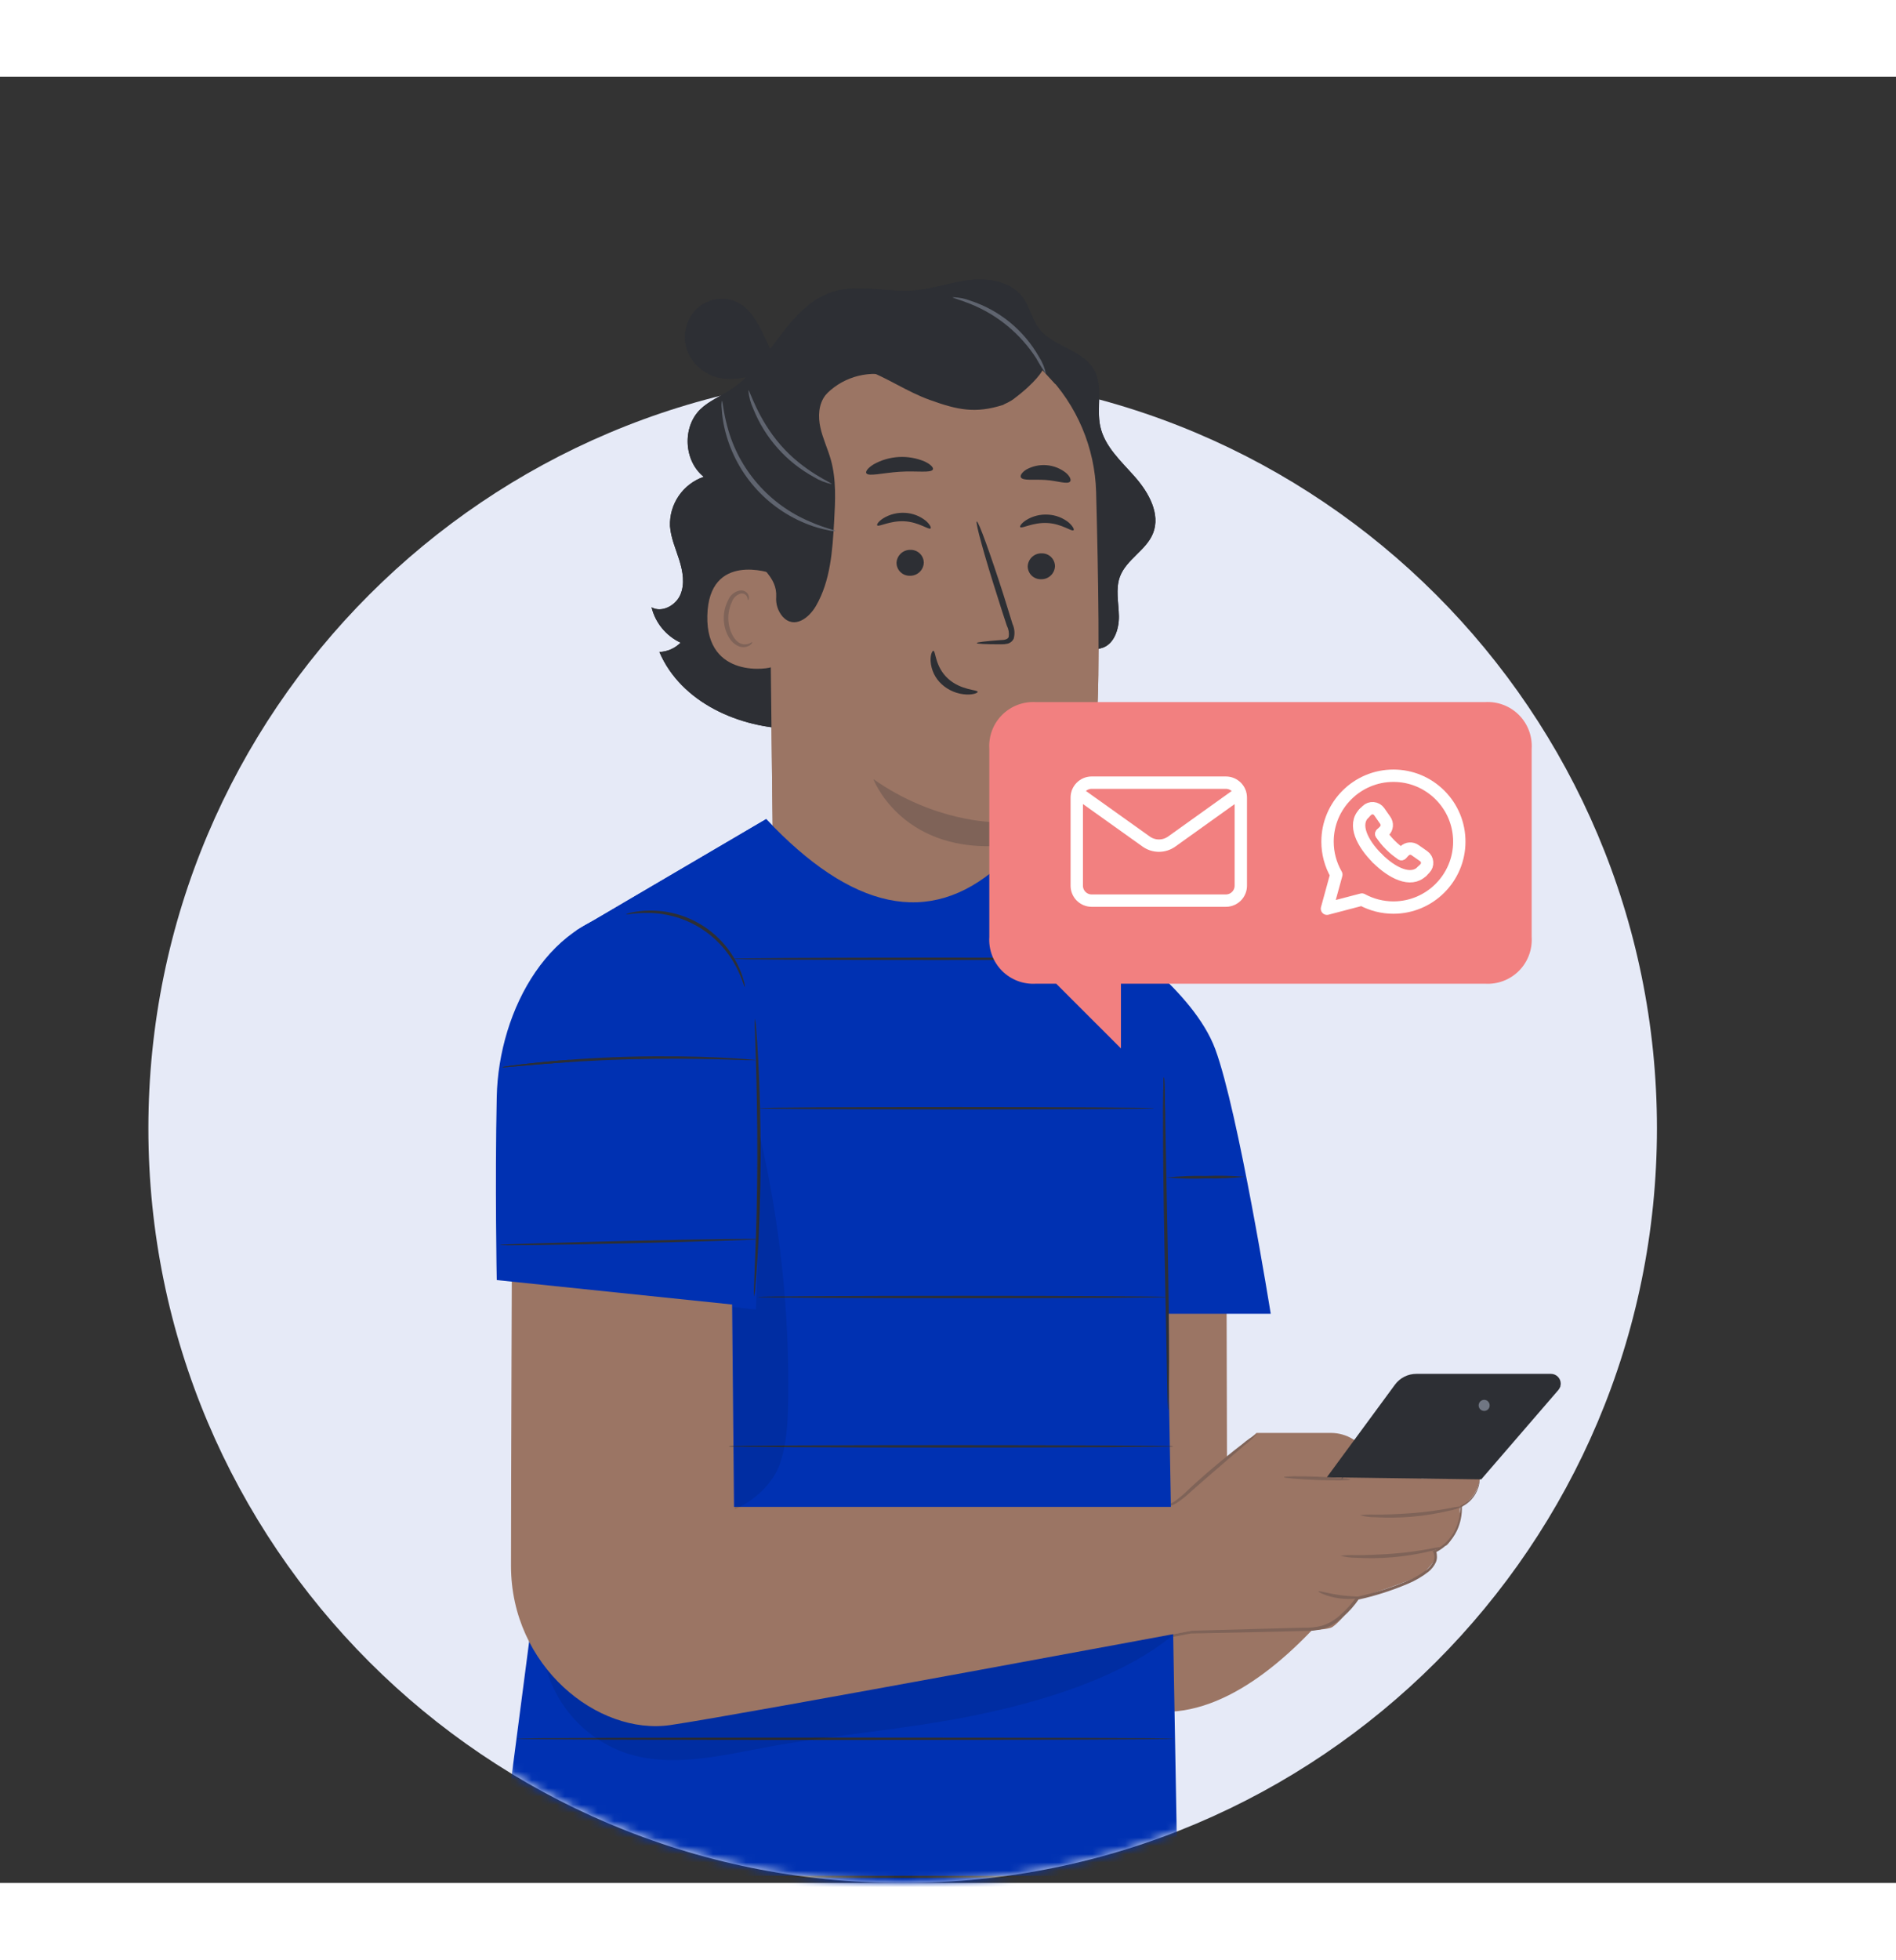 <svg width="212" height="219" viewBox="0 0 230 219" fill="none" xmlns="http://www.w3.org/2000/svg">
<rect x="0" y="0" width="230" height="219" fill="#333333" stroke="none"/>
<path d="M109.5 219C160.034 219 201 178.034 201 127.5C201 76.966 160.034 36 109.5 36C58.966 36 18 76.966 18 127.5C18 178.034 58.966 219 109.5 219Z" fill="#E6EAF7"/>
<mask id="mask0" style="mask-type:alpha" maskUnits="userSpaceOnUse" x="18" y="11" width="183" height="208">
<path fill-rule="evenodd" clip-rule="evenodd" d="M163 11H65V47.531C36.963 63.166 18 93.119 18 127.5C18 178.034 58.966 219 109.5 219C160.034 219 201 178.034 201 127.5C201 96.941 186.019 69.88 163 53.262V11Z" fill="white"/>
</mask>
<g mask="url(#mask0)">
<path d="M148.78 142.567L148.859 172.895L162.285 170.141L173.591 167.782C173.591 167.782 158.113 198.256 141.279 198.256C124.444 198.256 122.267 172.9 122.267 172.9L121.267 142.567H148.78Z" fill="#9B7564"/>
<path d="M79.039 64.334C80.271 65.034 81.967 64.125 82.532 62.816C83.098 61.507 82.838 59.994 82.408 58.617C81.978 57.24 81.379 55.92 81.277 54.492C81.227 53.188 81.598 51.904 82.335 50.826C83.072 49.749 84.136 48.937 85.37 48.51C82.939 46.586 82.742 42.46 84.975 40.31C86.02 39.306 87.411 38.758 88.626 37.968C89.318 37.512 89.962 36.989 90.548 36.405C89.464 36.672 88.335 36.706 87.236 36.507C86.355 36.314 85.537 35.902 84.857 35.31C84.177 34.719 83.658 33.965 83.346 33.12C83.059 32.265 83.017 31.346 83.225 30.468C83.433 29.589 83.882 28.786 84.522 28.149C85.183 27.532 86.016 27.13 86.91 26.997C87.805 26.864 88.719 27.006 89.531 27.404C91.102 28.233 91.962 29.938 92.725 31.54L93.437 33.025C95.647 30.101 97.728 27.082 101.137 26.055C104.229 25.124 107.553 26.162 110.775 25.931C113.121 25.756 115.371 24.915 117.711 24.655C120.052 24.396 122.714 24.898 124.093 26.8C124.908 27.929 125.162 29.362 125.982 30.474C127.678 32.765 131.329 33.075 132.72 35.553C133.851 37.573 132.98 40.124 133.466 42.387C133.992 44.847 136.027 46.648 137.689 48.538C139.351 50.429 140.804 53.025 139.871 55.361C139.046 57.421 136.643 58.527 135.863 60.598C135.298 62.11 135.705 63.786 135.733 65.4C135.761 67.014 135.117 68.933 133.54 69.3L115.603 74.029C109.424 76.535 103.053 79.108 96.382 79.074C89.712 79.04 82.595 75.869 79.989 69.751C80.958 69.715 81.878 69.311 82.561 68.623C81.69 68.216 80.921 67.62 80.312 66.878C79.702 66.135 79.267 65.266 79.039 64.334Z" fill="#2D2F34"/>
<path d="M93.742 69.949C92.261 65.434 90.803 60.835 90.13 56.106C89.457 51.377 89.599 46.444 91.261 41.998C91.509 41.32 93.663 36.766 94.387 36.84C94.901 36.89 93.578 41.134 93.821 41.586C96.309 45.852 96.987 50.982 96.586 55.908C96.157 60.69 95.196 65.409 93.72 69.977" fill="#2D2F34"/>
<path d="M109.582 109.644C102.165 109.486 93.753 93.279 93.753 93.279L93.273 51.71C92.888 39.74 99.542 29.537 111.538 29.481L112.668 29.537C118.049 29.831 123.122 32.132 126.882 35.985C130.643 39.838 132.815 44.962 132.968 50.339C133.245 60.717 133.426 72.189 133.059 77.731C132.301 89.198 120.707 90.367 120.707 90.367C120.707 90.367 120.639 93.03 120.605 96.405C120.526 103.978 112.584 109.881 109.61 109.627L109.582 109.644Z" fill="#9B7564"/>
<path d="M120.679 90.383C120.679 90.383 113.409 90.423 105.947 85.163C105.947 85.163 109.147 93.707 120.673 93.29L120.679 90.383Z" fill="#7F6358"/>
<path d="M127.977 59.362C127.957 59.794 127.769 60.2 127.451 60.494C127.134 60.788 126.713 60.944 126.281 60.931C126.071 60.936 125.863 60.9 125.668 60.823C125.474 60.747 125.296 60.633 125.146 60.487C124.996 60.342 124.876 60.168 124.794 59.975C124.713 59.783 124.67 59.577 124.67 59.368C124.687 58.935 124.875 58.527 125.193 58.232C125.511 57.937 125.932 57.779 126.365 57.793C126.575 57.788 126.784 57.825 126.979 57.901C127.174 57.977 127.352 58.092 127.502 58.238C127.653 58.385 127.772 58.559 127.853 58.752C127.935 58.945 127.977 59.153 127.977 59.362Z" fill="#2D2F34"/>
<path d="M130.227 54.989C130.012 55.192 128.819 54.204 127.05 54.114C125.28 54.023 123.94 54.842 123.759 54.61C123.675 54.514 123.901 54.136 124.489 53.758C125.28 53.269 126.205 53.038 127.134 53.098C128.054 53.144 128.934 53.48 129.65 54.057C130.17 54.531 130.334 54.898 130.227 54.989Z" fill="#2D2F34"/>
<path d="M112.063 58.939C112.044 59.371 111.856 59.777 111.538 60.071C111.221 60.365 110.8 60.522 110.368 60.508C110.158 60.513 109.949 60.476 109.754 60.4C109.559 60.323 109.381 60.209 109.231 60.062C109.08 59.916 108.961 59.742 108.88 59.549C108.798 59.356 108.756 59.148 108.756 58.939C108.776 58.512 108.96 58.11 109.272 57.817C109.583 57.524 109.996 57.364 110.424 57.37C110.636 57.362 110.847 57.396 111.045 57.471C111.244 57.546 111.425 57.66 111.578 57.807C111.731 57.953 111.853 58.129 111.936 58.324C112.02 58.518 112.063 58.727 112.063 58.939Z" fill="#2D2F34"/>
<path d="M112.883 54.774C112.668 54.977 111.47 53.995 109.706 53.905C107.942 53.815 106.597 54.627 106.416 54.401C106.325 54.3 106.552 53.928 107.145 53.544C107.938 53.057 108.862 52.827 109.791 52.883C110.71 52.93 111.59 53.266 112.306 53.843C112.821 54.289 112.985 54.684 112.883 54.774Z" fill="#2D2F34"/>
<path d="M118.491 68.668C118.491 68.566 119.622 68.436 121.391 68.307C121.843 68.307 122.273 68.216 122.369 67.912C122.433 67.449 122.352 66.978 122.137 66.563C121.76 65.434 121.383 64.266 121.007 63.058C119.412 58.081 118.287 53.989 118.491 53.928C118.694 53.865 120.147 57.878 121.736 62.838C122.115 64.063 122.482 65.237 122.827 66.354C123.084 66.913 123.134 67.545 122.968 68.137C122.894 68.293 122.785 68.428 122.649 68.535C122.514 68.642 122.356 68.716 122.188 68.752C121.936 68.808 121.677 68.831 121.419 68.82C119.605 68.82 118.497 68.769 118.491 68.668Z" fill="#2D2F34"/>
<path d="M113.228 69.61C113.516 69.61 113.415 71.523 114.986 72.968C116.558 74.413 118.604 74.317 118.604 74.582C118.604 74.706 118.129 74.932 117.27 74.909C116.145 74.864 115.072 74.424 114.24 73.668C113.439 72.939 112.954 71.926 112.889 70.846C112.855 70.056 113.098 69.593 113.228 69.61Z" fill="#2D2F34"/>
<path d="M113.171 47.613C112.968 48.087 111.216 47.765 109.13 47.901C107.044 48.036 105.336 48.516 105.088 48.07C104.975 47.856 105.291 47.421 105.992 46.992C106.925 46.472 107.964 46.172 109.03 46.112C110.097 46.052 111.163 46.236 112.148 46.648C112.894 46.992 113.256 47.393 113.171 47.613Z" fill="#2D2F34"/>
<path d="M129.814 49.086C129.48 49.469 128.282 48.99 126.823 48.894C125.365 48.798 124.104 49.018 123.844 48.583C123.726 48.374 123.946 47.98 124.506 47.63C125.258 47.215 126.117 47.032 126.973 47.105C127.829 47.177 128.645 47.501 129.316 48.036C129.814 48.476 129.961 48.888 129.814 49.086Z" fill="#2D2F34"/>
<path d="M93.754 60.276C93.561 60.18 85.981 57.522 85.805 65.355C85.63 73.188 93.578 71.76 93.595 71.563C93.612 71.365 93.754 60.276 93.754 60.276Z" fill="#9B7564"/>
<path d="M91.254 68.538C91.22 68.538 91.113 68.629 90.881 68.73C90.553 68.862 90.186 68.862 89.858 68.73C89.033 68.408 88.36 67.071 88.349 65.654C88.347 64.98 88.493 64.313 88.778 63.702C88.858 63.459 88.995 63.238 89.178 63.059C89.361 62.881 89.585 62.749 89.83 62.675C89.989 62.637 90.156 62.656 90.302 62.728C90.449 62.8 90.566 62.921 90.632 63.07C90.734 63.29 90.678 63.448 90.723 63.459C90.768 63.471 90.892 63.329 90.836 63.008C90.796 62.811 90.69 62.634 90.536 62.505C90.432 62.421 90.311 62.359 90.182 62.322C90.053 62.285 89.918 62.275 89.784 62.291C89.46 62.348 89.156 62.486 88.901 62.694C88.645 62.901 88.448 63.171 88.326 63.476C87.974 64.15 87.793 64.9 87.8 65.66C87.8 67.246 88.597 68.741 89.728 69.097C89.938 69.163 90.161 69.182 90.379 69.151C90.597 69.119 90.806 69.039 90.989 68.916C91.237 68.724 91.283 68.549 91.254 68.538Z" fill="#7F6358"/>
<path d="M128.011 37.269C129.294 36.586 125.523 32.415 122.408 30.954C117.705 28.753 110.492 27.342 106.116 28.521C100.842 29.938 96.444 32.472 93.742 37.235C91.04 41.998 89.977 47.522 90.062 52.974C90.09 54.639 90.237 56.36 91.113 57.793C92.187 59.543 94.284 60.666 94.16 63.064C94.125 63.498 94.176 63.934 94.311 64.348C94.446 64.761 94.662 65.144 94.946 65.474C96.371 67.02 98.151 65.604 98.977 64.176C100.752 61.117 100.989 57.443 101.187 53.922C101.328 51.416 101.464 48.843 100.786 46.439C100.418 45.124 99.813 43.877 99.519 42.545C99.225 41.213 99.282 39.723 100.13 38.623C100.324 38.391 100.54 38.177 100.774 37.985C101.886 37.044 103.228 36.414 104.663 36.16C106.098 35.907 107.575 36.038 108.943 36.541C113.358 38.166 120.899 40.604 122.895 39.125C125.766 36.998 126.467 35.598 126.467 35.598L128.011 37.269Z" fill="#2D2F34"/>
<path d="M106.54 27.443C110.882 26.055 115.811 26.196 119.831 28.346C121.967 29.475 123.889 31.292 124.511 33.623C125.133 35.953 124.104 38.815 121.854 39.695L121.696 39.791C118.304 40.874 116.145 40.4 112.809 39.198C109.983 38.188 107.518 36.422 104.709 35.423C101.697 34.365 98.437 34.23 95.347 35.034C98.4 31.659 102.193 28.849 106.54 27.443Z" fill="#2D2F34"/>
<path d="M90.779 38.013C90.845 38.795 91.048 39.559 91.379 40.271C92.794 43.794 95.392 46.717 98.728 48.538C99.391 48.95 100.122 49.24 100.887 49.396C100.983 49.244 97.58 47.957 94.725 44.695C91.871 41.433 90.944 37.94 90.779 38.013Z" fill="#5F646F"/>
<path d="M87.575 39.294C87.513 39.588 87.503 39.889 87.546 40.186C87.588 41 87.701 41.808 87.885 42.601C88.49 45.246 89.74 47.701 91.526 49.746C93.311 51.791 95.576 53.363 98.118 54.323C98.88 54.612 99.667 54.835 100.469 54.989C100.759 55.072 101.062 55.103 101.362 55.079C101.362 54.989 100.124 54.774 98.259 53.95C95.825 52.927 93.658 51.362 91.922 49.374C90.187 47.387 88.93 45.03 88.247 42.483C87.716 40.553 87.671 39.294 87.575 39.294Z" fill="#5F646F"/>
<path d="M115.557 26.738C115.557 26.828 116.377 27.02 117.643 27.523C120.966 28.84 123.791 31.166 125.721 34.17C126.078 34.82 126.469 35.451 126.892 36.061C126.741 35.32 126.454 34.614 126.044 33.978C125.14 32.386 123.952 30.973 122.539 29.808C121.125 28.644 119.507 27.752 117.768 27.178C117.063 26.901 116.315 26.752 115.557 26.738Z" fill="#5F646F"/>
<path d="M168.764 168.036L164.094 165.175C163.302 164.694 162.393 164.438 161.466 164.436H152.421L143.082 172.929L140.295 174.317L141.335 188.99L147.407 188.245C147.407 188.245 160.369 188.809 161.624 187.968C162.879 187.127 164.694 184.486 164.694 184.486C164.694 184.486 171.799 182.189 172.495 181.569C175.135 179.204 174.072 178.64 174.072 178.64L175.287 178.076C175.514 178.504 177.283 175.626 177.096 174.182C176.989 173.341 177.238 173.346 177.238 173.346C177.827 173.009 178.335 172.546 178.725 171.991C179.116 171.437 179.38 170.803 179.499 170.135C179.629 169.278 176.107 169.893 176.107 169.893L167.328 170.011L168.764 168.036Z" fill="#9B7564"/>
<path d="M160.957 169.814L169.216 158.589C169.514 158.181 169.906 157.849 170.358 157.62C170.81 157.392 171.309 157.273 171.816 157.274H188.142C188.457 157.274 188.759 157.399 188.981 157.621C189.204 157.844 189.329 158.145 189.329 158.459C189.326 158.743 189.224 159.016 189.041 159.232L179.685 170.068L160.957 169.814Z" fill="#2D2F34"/>
<path d="M164.959 174.413C165.56 174.574 166.179 174.656 166.802 174.655C169.793 174.829 172.794 174.571 175.711 173.888C176.324 173.777 176.921 173.587 177.486 173.323C176.869 173.365 176.256 173.458 175.654 173.6C174.524 173.798 172.98 174.04 171.251 174.164C169.521 174.289 167.949 174.345 166.813 174.339C166.194 174.309 165.573 174.334 164.959 174.413Z" fill="#7F6358"/>
<path d="M162.613 179.328C163.214 179.488 163.834 179.569 164.456 179.571C165.95 179.66 167.448 179.639 168.939 179.509C170.431 179.381 171.913 179.145 173.371 178.803C173.983 178.693 174.578 178.503 175.14 178.239C174.523 178.281 173.911 178.374 173.309 178.515C172.178 178.713 170.635 178.955 168.905 179.08C167.175 179.204 165.603 179.26 164.467 179.255C163.848 179.224 163.228 179.249 162.613 179.328Z" fill="#7F6358"/>
<path d="M179.476 170.135C179.408 170.483 179.317 170.826 179.205 171.162C178.834 172.091 178.116 172.839 177.203 173.25L177.141 173.279V173.346C177.161 174.339 176.942 175.322 176.502 176.213C175.959 177.308 175.061 178.188 173.953 178.707L173.8 178.775L173.874 178.916C173.959 179.092 174.003 179.285 174.003 179.481C174.003 179.676 173.959 179.869 173.874 180.045C173.681 180.425 173.407 180.759 173.071 181.021C172.324 181.595 171.502 182.066 170.629 182.421C168.694 183.223 166.69 183.85 164.642 184.294H164.563L164.524 184.362C164 185.121 163.382 185.811 162.686 186.416C162.017 187.079 161.194 187.566 160.29 187.833C159.593 188.004 158.875 188.076 158.158 188.047L156.01 188.104L151.867 188.216L144.405 188.425H144.376L135.484 190.237L133.014 190.767L132.369 190.92C132.292 190.929 132.218 190.952 132.149 190.987C132.224 190.996 132.3 190.996 132.375 190.987L133.031 190.886L135.524 190.446L144.444 188.753H144.416L151.878 188.595L156.016 188.499L158.17 188.448C158.919 188.471 159.669 188.391 160.397 188.211C161.36 187.929 162.238 187.413 162.952 186.71C163.673 186.081 164.309 185.362 164.846 184.571L164.727 184.656C166.797 184.201 168.82 183.557 170.77 182.731C171.672 182.358 172.518 181.865 173.286 181.264C173.663 180.959 173.967 180.573 174.173 180.135C174.271 179.918 174.319 179.681 174.313 179.443C174.308 179.205 174.248 178.971 174.14 178.758L174.06 178.967C175.227 178.407 176.168 177.468 176.729 176.303C177.17 175.37 177.378 174.344 177.333 173.312L177.271 173.408C177.744 173.188 178.167 172.874 178.515 172.487C178.862 172.099 179.128 171.644 179.295 171.151C179.417 170.826 179.479 170.482 179.476 170.135Z" fill="#7F6358"/>
<path d="M159.939 183.645C159.894 183.736 160.99 184.294 162.477 184.492C163.964 184.689 165.162 184.441 165.145 184.345C165.128 184.249 163.953 184.294 162.528 184.097C161.103 183.899 159.978 183.538 159.939 183.645Z" fill="#7F6358"/>
<path d="M155.745 169.797C155.745 169.904 157.537 170.057 159.764 170.142C161.991 170.226 163.794 170.198 163.794 170.085C163.794 169.972 162.002 169.825 159.775 169.74C157.548 169.655 155.745 169.684 155.745 169.797Z" fill="#7F6358"/>
<path d="M140.47 173.115C140.47 173.115 140.64 173.278 141.035 173.341C141.603 173.402 142.175 173.275 142.663 172.979C143.346 172.534 143.984 172.024 144.568 171.456L146.796 169.509L150.866 166.015C151.457 165.564 152.009 165.063 152.517 164.52C151.868 164.887 151.256 165.316 150.691 165.801C149.6 166.636 148.119 167.833 146.53 169.187C145.739 169.876 144.992 170.541 144.325 171.157C143.768 171.725 143.165 172.245 142.522 172.714C142.087 173.005 141.576 173.162 141.052 173.166C140.679 173.171 140.481 173.081 140.47 173.115Z" fill="#7F6358"/>
<path d="M162.698 170.056C162.779 169.983 162.853 169.902 162.918 169.813L163.483 169.091L165.631 166.388L168.729 162.359L170.55 159.977C170.871 159.587 171.293 159.292 171.771 159.125C172.015 159.04 172.27 158.989 172.528 158.973C172.783 158.973 173.094 158.973 173.342 158.973L184.648 158.927L188.08 158.882H189.012C189.122 158.885 189.232 158.875 189.34 158.854C189.233 158.829 189.123 158.819 189.012 158.826L188.08 158.798L184.648 158.747L173.342 158.707C173.06 158.707 172.777 158.707 172.506 158.707C172.222 158.727 171.943 158.784 171.675 158.877C171.148 159.064 170.683 159.392 170.329 159.825L168.515 162.223L165.468 166.292C164.625 167.421 163.936 168.363 163.432 169.052C163.212 169.356 163.037 169.616 162.867 169.808C162.8 169.883 162.743 169.966 162.698 170.056Z" fill="#2D2F34"/>
<path d="M180.454 160.564C180.349 160.483 180.223 160.435 180.091 160.426C179.959 160.417 179.827 160.447 179.712 160.512C179.597 160.577 179.503 160.675 179.443 160.793C179.384 160.911 179.36 161.044 179.376 161.175C179.391 161.306 179.445 161.43 179.531 161.531C179.617 161.632 179.73 161.705 179.857 161.741C179.985 161.778 180.12 161.776 180.246 161.737C180.372 161.697 180.484 161.621 180.567 161.518C180.672 161.38 180.722 161.207 180.705 161.035C180.688 160.862 180.607 160.702 180.477 160.587" fill="#707683"/>
<path d="M92.945 90.011L69.949 103.504L65.721 177.997L60.226 220.141H142.873C142.873 220.141 141.963 168.849 141.68 153.335C141.477 142.46 141.771 121.383 138.085 108.42C136.513 102.895 121.126 95.756 121.126 95.756C112.697 103.188 103.274 100.971 92.945 90.011Z" fill="#0031B2"/>
<path d="M62.656 201.518C62.656 201.597 80.497 201.665 102.51 201.665C124.523 201.665 142.364 201.597 142.364 201.518C142.364 201.439 124.523 201.371 102.51 201.371C80.497 201.371 62.656 201.433 62.656 201.518Z" fill="#2D2F34"/>
<g opacity="0.3">
<path opacity="0.3" d="M142.415 188.843C136.015 194.198 126.072 197.099 117.886 198.752C109.7 200.406 101.34 201.01 93.131 202.511C87.394 203.577 81.373 205.084 75.839 203.222C73.084 202.245 70.667 200.499 68.877 198.191C67.088 195.883 65.999 193.11 65.742 190.203C65.701 190.008 65.702 189.806 65.745 189.612C65.788 189.417 65.872 189.234 65.991 189.074C66.156 188.949 66.345 188.859 66.547 188.81C66.748 188.762 66.957 188.755 67.161 188.792C91.871 189.887 118.039 189.734 142.415 188.826" fill="black"/>
</g>
<path d="M146.79 173.403H89.039L88.756 143.025L62.108 139.594C62.108 139.594 61.989 170.446 61.989 180.564C61.989 192.709 72.504 201.151 81.334 199.853C90.164 198.555 146.79 188.002 146.79 188.002V173.403Z" fill="#9B7564"/>
<path d="M60.259 145.902L91.317 149.125V112.748C91.317 112.748 88.264 100.457 77.535 100.97C66.805 101.484 60.485 113.07 60.259 123.696C60.033 134.322 60.259 145.902 60.259 145.902Z" fill="#0031B2"/>
<path d="M134.8 104.153C134.8 104.153 144.755 110.694 147.423 117.912C150.222 125.479 154.15 149.994 154.15 149.994H140.193L134.8 104.153Z" fill="#0031B2"/>
<path d="M91.577 114.193C91.54 114.634 91.54 115.078 91.577 115.519C91.605 116.439 91.645 117.658 91.69 119.136C91.781 122.184 91.877 126.399 91.865 131.055C91.854 135.711 91.73 139.926 91.611 142.974C91.554 144.452 91.509 145.671 91.475 146.591C91.441 147.032 91.441 147.476 91.475 147.917C91.564 147.482 91.617 147.04 91.633 146.597C91.713 145.75 91.809 144.514 91.899 142.991C92.086 139.938 92.25 135.722 92.267 131.055C92.284 126.388 92.142 122.172 91.973 119.119C91.894 117.596 91.809 116.365 91.735 115.513C91.717 115.07 91.664 114.628 91.577 114.193Z" fill="#2D2F34"/>
<path d="M75.94 101.558C75.94 101.637 76.981 101.36 78.665 101.388C80.859 101.411 83.005 102.028 84.874 103.173C86.744 104.317 88.267 105.948 89.282 107.889C90.067 109.374 90.288 110.412 90.361 110.395C90.357 110.146 90.315 109.898 90.237 109.661C90.067 109.007 89.83 108.372 89.53 107.765C88.555 105.728 87.01 104.016 85.083 102.834C83.155 101.653 80.927 101.053 78.665 101.106C77.987 101.118 77.311 101.195 76.647 101.337C76.402 101.374 76.163 101.448 75.94 101.558Z" fill="#2D2F34"/>
<path d="M141.194 121.287C141.167 121.422 141.154 121.56 141.154 121.699C141.154 122.015 141.154 122.404 141.12 122.878C141.12 123.899 141.086 125.378 141.086 127.206C141.086 130.863 141.143 135.914 141.25 141.49C141.358 147.065 141.465 152.06 141.538 155.767C141.572 157.551 141.601 159.018 141.623 160.096C141.623 160.57 141.657 160.959 141.668 161.275C141.661 161.412 141.675 161.549 141.708 161.682C141.738 161.548 141.751 161.412 141.748 161.275C141.748 160.959 141.748 160.57 141.782 160.096C141.782 159.074 141.815 157.596 141.815 155.767C141.815 152.111 141.759 147.06 141.651 141.478C141.544 135.897 141.442 130.909 141.369 127.206C141.329 125.418 141.301 123.956 141.278 122.878C141.278 122.404 141.244 122.015 141.239 121.699C141.243 121.56 141.228 121.421 141.194 121.287Z" fill="#2D2F34"/>
<path d="M141.55 133.471C143.121 133.604 144.7 133.64 146.276 133.578C147.853 133.612 149.432 133.548 151.001 133.386C149.43 133.253 147.852 133.217 146.276 133.279C144.698 133.241 143.119 133.305 141.55 133.471Z" fill="#2D2F34"/>
<path d="M92.108 125.073C92.108 125.153 102.849 125.22 116.049 125.22C129.248 125.22 140 125.153 140 125.073C140 124.994 129.26 124.927 116.049 124.927C102.837 124.927 92.108 124.977 92.108 125.073Z" fill="#2D2F34"/>
<path d="M60.932 120.096C61.037 120.108 61.143 120.108 61.248 120.096L62.142 120.022L65.42 119.74C68.196 119.509 72.029 119.255 76.269 119.136C80.508 119.018 84.352 119.069 87.134 119.136L90.429 119.238H91.323C91.428 119.253 91.534 119.253 91.639 119.238C91.538 119.211 91.433 119.196 91.328 119.193L90.435 119.114C89.655 119.052 88.536 118.984 87.139 118.916C84.358 118.786 80.514 118.713 76.263 118.826C72.012 118.939 68.173 119.232 65.403 119.514C64.018 119.655 62.899 119.785 62.13 119.893L61.243 120.017C61.136 120.029 61.032 120.056 60.932 120.096Z" fill="#2D2F34"/>
<path d="M60.638 141.649C60.638 141.734 67.653 141.649 76.297 141.445C84.94 141.242 91.961 141.021 91.956 140.942C91.95 140.863 84.946 140.942 76.291 141.151C67.636 141.361 60.638 141.57 60.638 141.649Z" fill="#2D2F34"/>
<path d="M88.852 106.953C88.852 107.037 99.921 107.1 113.573 107.1C127.225 107.1 138.293 107.037 138.293 106.953C138.293 106.868 127.225 106.806 113.573 106.806C99.921 106.806 88.852 106.874 88.852 106.953Z" fill="#2D2F34"/>
<path d="M91.95 147.957C91.95 148.036 103.053 148.104 116.75 148.104C130.447 148.104 141.55 148.036 141.55 147.957C141.55 147.878 130.447 147.81 116.75 147.81C103.053 147.81 91.95 147.872 91.95 147.957Z" fill="#2D2F34"/>
<path d="M88.388 166.061C88.388 166.14 100.463 166.208 115.353 166.208C130.243 166.208 142.324 166.14 142.324 166.061C142.324 165.982 130.249 165.914 115.353 165.914C100.457 165.914 88.388 165.976 88.388 166.061Z" fill="#2D2F34"/>
<path d="M61.09 218.262C61.09 218.341 79.298 218.409 101.752 218.409C124.206 218.409 142.415 218.341 142.415 218.262C142.415 218.183 124.212 218.115 101.752 218.115C79.293 218.115 61.09 218.188 61.09 218.262Z" fill="#2D2F34"/>
<g opacity="0.3">
<path opacity="0.3" d="M91.695 149.469C92.057 142.279 91.797 135.553 92.165 128.369C94.617 138.912 95.775 149.713 95.613 160.536C95.573 163.103 95.449 165.716 94.618 168.149C93.787 170.581 91.486 172.663 89.135 173.702L88.908 149.159C89.966 149.238 90.633 149.418 91.695 149.469Z" fill="black"/>
</g>
<mask id="mask1" style="mask-type:alpha" maskUnits="userSpaceOnUse" x="57" y="8" width="119" height="119">
<path d="M175.589 8H57.5V126.089H175.589V8Z" fill="#C4C4C4"/>
</mask>
<g mask="url(#mask1)">
<path d="M79.039 64.334C80.271 65.034 81.967 64.125 82.532 62.816C83.098 61.507 82.838 59.994 82.408 58.617C81.978 57.24 81.379 55.92 81.277 54.492C81.227 53.188 81.598 51.904 82.335 50.826C83.072 49.749 84.136 48.937 85.37 48.51C82.939 46.586 82.742 42.46 84.975 40.31C86.02 39.306 87.411 38.758 88.626 37.968C89.318 37.512 89.962 36.989 90.548 36.405C89.464 36.672 88.335 36.706 87.236 36.507C86.355 36.314 85.537 35.902 84.857 35.31C84.177 34.719 83.658 33.965 83.346 33.12C83.059 32.265 83.017 31.346 83.225 30.468C83.433 29.589 83.882 28.786 84.522 28.149C85.183 27.532 86.016 27.13 86.91 26.997C87.805 26.864 88.719 27.006 89.531 27.404C91.102 28.233 91.962 29.938 92.725 31.54L93.437 33.025C95.647 30.101 97.728 27.082 101.137 26.055C104.229 25.124 107.553 26.162 110.775 25.931C113.121 25.756 115.371 24.915 117.711 24.655C120.052 24.396 122.714 24.898 124.093 26.8C124.908 27.929 125.162 29.362 125.982 30.474C127.678 32.765 131.329 33.075 132.72 35.553C133.851 37.573 132.98 40.124 133.466 42.387C133.992 44.847 136.027 46.648 137.689 48.538C139.351 50.429 140.804 53.025 139.871 55.361C139.046 57.421 136.643 58.527 135.863 60.598C135.298 62.11 135.705 63.786 135.733 65.4C135.761 67.014 135.117 68.933 133.54 69.3L115.603 74.029C109.424 76.535 103.053 79.108 96.382 79.074C89.712 79.04 82.595 75.869 79.989 69.751C80.958 69.715 81.878 69.311 82.561 68.623C81.69 68.216 80.921 67.62 80.312 66.878C79.702 66.135 79.267 65.266 79.039 64.334Z" fill="#2D2F34"/>
<path d="M93.742 69.949C92.261 65.434 90.803 60.835 90.13 56.106C89.457 51.377 89.599 46.444 91.261 41.998C91.509 41.32 93.663 36.766 94.387 36.84C94.901 36.89 93.578 41.134 93.821 41.586C96.309 45.852 96.987 50.982 96.586 55.908C96.158 60.69 95.196 65.409 93.72 69.977" fill="#2D2F34"/>
<path d="M109.582 109.644C102.165 109.486 93.753 93.279 93.753 93.279L93.273 51.71C92.888 39.74 99.542 29.537 111.538 29.481L112.668 29.537C118.049 29.831 123.122 32.132 126.882 35.985C130.643 39.838 132.815 44.962 132.968 50.339C133.245 60.717 133.426 72.189 133.059 77.731C132.301 89.198 120.707 90.367 120.707 90.367C120.707 90.367 120.639 93.03 120.605 96.405C120.526 103.978 112.584 109.881 109.61 109.627L109.582 109.644Z" fill="#9B7564"/>
<path d="M120.679 90.383C120.679 90.383 113.409 90.423 105.947 85.163C105.947 85.163 109.147 93.707 120.673 93.29L120.679 90.383Z" fill="#7F6358"/>
<path d="M127.977 59.362C127.958 59.794 127.769 60.2 127.452 60.494C127.134 60.788 126.714 60.944 126.281 60.931C126.072 60.936 125.864 60.9 125.669 60.823C125.474 60.747 125.296 60.633 125.146 60.487C124.996 60.342 124.877 60.168 124.795 59.975C124.713 59.783 124.671 59.577 124.67 59.368C124.688 58.935 124.876 58.527 125.193 58.232C125.511 57.937 125.932 57.779 126.366 57.793C126.576 57.788 126.784 57.825 126.979 57.901C127.175 57.977 127.353 58.092 127.503 58.238C127.653 58.385 127.772 58.559 127.854 58.752C127.935 58.945 127.977 59.153 127.977 59.362Z" fill="#2D2F34"/>
<path d="M130.227 54.989C130.012 55.192 128.819 54.204 127.05 54.114C125.28 54.023 123.94 54.842 123.759 54.61C123.675 54.514 123.901 54.136 124.489 53.758C125.28 53.269 126.205 53.038 127.134 53.098C128.054 53.144 128.934 53.48 129.65 54.057C130.17 54.531 130.334 54.898 130.227 54.989Z" fill="#2D2F34"/>
<path d="M112.063 58.939C112.044 59.371 111.856 59.777 111.538 60.071C111.221 60.365 110.8 60.522 110.368 60.508C110.158 60.513 109.949 60.476 109.754 60.4C109.559 60.323 109.381 60.209 109.231 60.062C109.081 59.916 108.961 59.742 108.88 59.549C108.798 59.356 108.756 59.148 108.756 58.939C108.776 58.512 108.96 58.11 109.272 57.817C109.583 57.524 109.996 57.364 110.424 57.37C110.636 57.362 110.847 57.396 111.045 57.471C111.244 57.546 111.425 57.66 111.578 57.807C111.731 57.953 111.853 58.129 111.936 58.324C112.02 58.518 112.063 58.727 112.063 58.939Z" fill="#2D2F34"/>
<path d="M112.883 54.774C112.668 54.977 111.47 53.995 109.706 53.905C107.942 53.815 106.597 54.627 106.416 54.401C106.325 54.3 106.552 53.928 107.145 53.544C107.938 53.057 108.862 52.827 109.791 52.883C110.71 52.93 111.59 53.266 112.306 53.843C112.821 54.289 112.985 54.684 112.883 54.774Z" fill="#2D2F34"/>
<path d="M118.491 68.668C118.491 68.566 119.622 68.436 121.391 68.307C121.843 68.307 122.273 68.216 122.369 67.912C122.433 67.449 122.352 66.978 122.137 66.563C121.76 65.434 121.383 64.266 121.007 63.058C119.412 58.081 118.287 53.989 118.491 53.928C118.694 53.865 120.147 57.878 121.736 62.838C122.115 64.063 122.482 65.237 122.827 66.354C123.084 66.913 123.134 67.545 122.968 68.137C122.894 68.293 122.785 68.428 122.649 68.535C122.514 68.642 122.356 68.716 122.188 68.752C121.936 68.808 121.677 68.831 121.419 68.82C119.605 68.82 118.497 68.769 118.491 68.668Z" fill="#2D2F34"/>
<path d="M113.228 69.61C113.516 69.61 113.415 71.523 114.986 72.968C116.558 74.413 118.604 74.317 118.604 74.582C118.604 74.706 118.129 74.932 117.27 74.909C116.145 74.864 115.072 74.424 114.24 73.668C113.439 72.939 112.954 71.926 112.889 70.846C112.855 70.056 113.098 69.593 113.228 69.61Z" fill="#2D2F34"/>
<path d="M113.171 47.613C112.968 48.087 111.216 47.765 109.13 47.901C107.044 48.036 105.336 48.516 105.088 48.07C104.975 47.856 105.291 47.421 105.992 46.992C106.925 46.472 107.964 46.172 109.03 46.112C110.097 46.052 111.163 46.236 112.148 46.648C112.894 46.992 113.256 47.393 113.171 47.613Z" fill="#2D2F34"/>
<path d="M129.814 49.086C129.48 49.469 128.282 48.99 126.823 48.894C125.365 48.798 124.104 49.018 123.844 48.583C123.726 48.374 123.946 47.98 124.506 47.63C125.258 47.215 126.117 47.032 126.973 47.105C127.829 47.177 128.645 47.501 129.316 48.036C129.814 48.476 129.961 48.888 129.814 49.086Z" fill="#2D2F34"/>
<path d="M93.754 60.276C93.561 60.18 85.981 57.522 85.805 65.355C85.63 73.188 93.578 71.76 93.595 71.563C93.612 71.365 93.754 60.276 93.754 60.276Z" fill="#9B7564"/>
<path d="M91.254 68.538C91.22 68.538 91.113 68.629 90.881 68.73C90.553 68.862 90.186 68.862 89.858 68.73C89.033 68.408 88.36 67.071 88.349 65.654C88.347 64.98 88.493 64.313 88.778 63.702C88.858 63.459 88.995 63.238 89.178 63.059C89.361 62.881 89.585 62.749 89.83 62.675C89.989 62.637 90.156 62.656 90.302 62.728C90.449 62.8 90.566 62.921 90.632 63.07C90.734 63.29 90.678 63.448 90.723 63.459C90.768 63.471 90.892 63.329 90.836 63.008C90.796 62.811 90.69 62.634 90.536 62.505C90.432 62.421 90.311 62.359 90.182 62.322C90.053 62.285 89.918 62.275 89.784 62.291C89.46 62.348 89.156 62.486 88.901 62.694C88.645 62.901 88.448 63.171 88.326 63.476C87.974 64.15 87.793 64.9 87.8 65.66C87.8 67.246 88.597 68.741 89.728 69.097C89.938 69.163 90.161 69.182 90.379 69.151C90.597 69.119 90.806 69.039 90.989 68.916C91.237 68.724 91.283 68.549 91.254 68.538Z" fill="#7F6358"/>
<path d="M128.011 37.269C129.294 36.586 125.523 32.415 122.408 30.954C117.705 28.753 110.492 27.342 106.116 28.521C100.842 29.938 96.444 32.472 93.742 37.235C91.04 41.998 89.977 47.522 90.062 52.974C90.09 54.639 90.237 56.36 91.113 57.793C92.187 59.543 94.284 60.666 94.16 63.064C94.125 63.498 94.176 63.934 94.311 64.348C94.446 64.761 94.662 65.144 94.946 65.474C96.371 67.02 98.151 65.604 98.977 64.176C100.752 61.117 100.989 57.443 101.187 53.922C101.328 51.416 101.464 48.843 100.786 46.439C100.418 45.124 99.813 43.877 99.519 42.545C99.225 41.213 99.282 39.723 100.13 38.623C100.324 38.391 100.54 38.177 100.774 37.985C101.886 37.044 103.228 36.414 104.663 36.16C106.098 35.907 107.575 36.038 108.943 36.541C113.358 38.166 120.899 40.604 122.895 39.125C125.766 36.998 126.467 35.598 126.467 35.598L128.011 37.269Z" fill="#2D2F34"/>
<path d="M106.54 27.443C110.882 26.055 115.811 26.196 119.831 28.346C121.967 29.475 123.889 31.292 124.511 33.623C125.133 35.953 124.104 38.815 121.854 39.695L121.696 39.791C118.304 40.874 116.145 40.4 112.809 39.198C109.983 38.188 107.518 36.422 104.709 35.423C101.697 34.365 98.437 34.23 95.347 35.034C98.4 31.659 102.193 28.849 106.54 27.443Z" fill="#2D2F34"/>
<path d="M90.779 38.013C90.845 38.795 91.048 39.559 91.379 40.271C92.794 43.794 95.392 46.717 98.728 48.538C99.391 48.95 100.122 49.24 100.887 49.396C100.983 49.244 97.58 47.957 94.725 44.695C91.871 41.433 90.944 37.94 90.779 38.013Z" fill="#5F646F"/>
<path d="M87.575 39.294C87.513 39.588 87.503 39.889 87.546 40.186C87.588 41 87.701 41.808 87.885 42.601C88.49 45.246 89.74 47.701 91.526 49.746C93.311 51.791 95.576 53.363 98.118 54.323C98.88 54.612 99.667 54.835 100.469 54.989C100.759 55.072 101.062 55.103 101.362 55.079C101.362 54.989 100.124 54.774 98.259 53.95C95.825 52.927 93.658 51.362 91.922 49.374C90.187 47.387 88.93 45.03 88.247 42.483C87.716 40.553 87.671 39.294 87.575 39.294Z" fill="#5F646F"/>
<path d="M115.557 26.738C115.557 26.828 116.377 27.02 117.643 27.523C120.966 28.84 123.791 31.166 125.721 34.17C126.078 34.82 126.469 35.451 126.892 36.061C126.741 35.32 126.454 34.614 126.044 33.978C125.14 32.386 123.952 30.973 122.539 29.808C121.125 28.644 119.507 27.752 117.768 27.178C117.063 26.901 116.315 26.752 115.557 26.738Z" fill="#5F646F"/>
<path d="M92.945 90.011L69.949 103.504L65.721 177.997L60.226 220.141H142.873C142.873 220.141 141.963 168.849 141.68 153.335C141.477 142.46 141.771 121.383 138.085 108.42C136.513 102.895 121.126 95.756 121.126 95.756C112.697 103.188 103.274 100.971 92.945 90.011Z" fill="#0031B2"/>
<path d="M91.577 114.193C91.54 114.634 91.54 115.078 91.577 115.519C91.605 116.439 91.645 117.658 91.69 119.136C91.781 122.184 91.877 126.399 91.865 131.055C91.854 135.711 91.73 139.926 91.611 142.974C91.554 144.452 91.509 145.671 91.475 146.591C91.441 147.032 91.441 147.476 91.475 147.917C91.564 147.482 91.617 147.04 91.633 146.597C91.713 145.75 91.809 144.514 91.899 142.991C92.086 139.938 92.25 135.722 92.267 131.055C92.284 126.388 92.142 122.172 91.973 119.119C91.894 117.596 91.809 116.365 91.735 115.513C91.717 115.07 91.664 114.628 91.577 114.193Z" fill="#2D2F34"/>
<path d="M75.94 101.558C75.94 101.637 76.981 101.36 78.665 101.388C80.859 101.411 83.005 102.028 84.874 103.173C86.744 104.317 88.267 105.948 89.282 107.889C90.067 109.374 90.288 110.412 90.361 110.395C90.357 110.146 90.315 109.898 90.237 109.661C90.067 109.007 89.83 108.372 89.53 107.765C88.555 105.728 87.01 104.016 85.083 102.834C83.155 101.653 80.927 101.053 78.665 101.106C77.987 101.118 77.311 101.195 76.647 101.337C76.402 101.374 76.163 101.448 75.94 101.558Z" fill="#2D2F34"/>
<path d="M141.194 121.287C141.167 121.422 141.154 121.56 141.154 121.699C141.154 122.015 141.154 122.404 141.12 122.878C141.12 123.899 141.086 125.378 141.086 127.206C141.086 130.863 141.143 135.914 141.25 141.49C141.358 147.065 141.465 152.06 141.538 155.767C141.572 157.551 141.601 159.018 141.623 160.096C141.623 160.57 141.657 160.959 141.668 161.275C141.661 161.412 141.675 161.549 141.708 161.682C141.738 161.548 141.751 161.412 141.748 161.275C141.748 160.959 141.748 160.57 141.782 160.096C141.782 159.074 141.815 157.596 141.815 155.767C141.815 152.111 141.759 147.06 141.651 141.478C141.544 135.897 141.442 130.909 141.369 127.206C141.329 125.418 141.301 123.956 141.278 122.878C141.278 122.404 141.244 122.015 141.239 121.699C141.243 121.56 141.228 121.421 141.194 121.287Z" fill="#2D2F34"/>
<path d="M92.108 125.073C92.108 125.153 102.849 125.22 116.049 125.22C129.248 125.22 140 125.153 140 125.073C140 124.994 129.26 124.927 116.049 124.927C102.837 124.927 92.108 124.977 92.108 125.073Z" fill="#2D2F34"/>
<path d="M60.932 120.096C61.037 120.108 61.143 120.108 61.248 120.096L62.142 120.022L65.42 119.74C68.196 119.509 72.029 119.255 76.269 119.136C80.508 119.018 84.352 119.069 87.134 119.136L90.429 119.238H91.323C91.428 119.253 91.534 119.253 91.639 119.238C91.538 119.211 91.433 119.196 91.328 119.193L90.435 119.114C89.655 119.052 88.536 118.984 87.139 118.916C84.358 118.786 80.514 118.713 76.263 118.826C72.012 118.939 68.173 119.232 65.403 119.514C64.019 119.655 62.899 119.785 62.13 119.893L61.243 120.017C61.136 120.029 61.032 120.056 60.932 120.096Z" fill="#2D2F34"/>
<path d="M88.852 106.953C88.852 107.037 99.921 107.1 113.573 107.1C127.225 107.1 138.293 107.037 138.293 106.953C138.293 106.868 127.225 106.806 113.573 106.806C99.921 106.806 88.852 106.874 88.852 106.953Z" fill="#2D2F34"/>
</g>
</g>

<path x="40" y='30' d="M600.683 75.828H180.131C180.889 75.779 181.648 75.892 182.358 76.16C183.069 76.427 183.714 76.843 184.251 77.379C184.788 77.916 185.204 78.56 185.471 79.27C185.739 79.98 185.852 80.739 185.803 81.496V104.302C185.852 105.059 185.739 105.818 185.471 106.528C185.204 107.238 184.788 107.882 184.251 108.419C183.714 108.955 183.069 109.371 182.358 109.639C181.648 109.906 180.889 110.019 180.131 109.97H135.98V117.818L128.126 109.97H125.683C124.925 110.019 124.166 109.906 123.456 109.639C122.745 109.371 122.1 108.955 121.563 108.419C121.027 107.882 120.61 107.238 120.343 106.528C120.075 105.818 119.962 105.059 120.011 104.302V81.496C119.962 80.739 120.075 79.98 120.343 79.27C120.61 78.56 121.027 77.916 121.563 77.379C122.1 76.843 122.745 76.427 123.456 76.16C124.166 75.892 124.925 75.779 125.683 75.828Z" fill="#F28080"/>
<path x="40" y='30' fill-rule="evenodd" clip-rule="evenodd" d="M148.71 85.594H132.429C131.43 85.594 130.62 86.404 130.62 87.403V98.087C130.62 99.087 131.43 99.897 132.429 99.897H148.71C149.709 99.898 150.52 99.087 150.52 98.087V87.403C150.52 86.404 149.709 85.594 148.71 85.594Z" stroke="white" stroke-width="1.5" stroke-linecap="round" stroke-linejoin="round"/>
<path x="40" y='30' d="M150.386 86.834L142.14 92.733C141.213 93.395 139.968 93.397 139.04 92.735L130.754 86.826" stroke="white" stroke-width="1.5" stroke-linecap="round" stroke-linejoin="round"/>
<path x="40" y='30' fill-rule="evenodd" clip-rule="evenodd" d="M174.686 87.099C173.177 85.589 171.17 84.756 169.032 84.755C164.626 84.755 161.041 88.339 161.04 92.743C161.038 94.145 161.406 95.523 162.106 96.738L160.972 100.877L165.209 99.766C166.381 100.404 167.694 100.739 169.029 100.739H169.032C173.437 100.739 177.022 97.155 177.024 92.75C177.025 90.616 176.195 88.609 174.686 87.099Z" stroke="white" stroke-width="1.5" stroke-linecap="round" stroke-linejoin="round"/>
<path x="40" y='30' d="M170.003 94.247L170.375 93.877C170.717 93.538 171.258 93.495 171.652 93.772C172.033 94.04 172.378 94.28 172.699 94.504C173.208 94.858 173.27 95.584 172.831 96.022L172.502 96.351" stroke="white" stroke-width="1.5" stroke-linecap="round" stroke-linejoin="round"/>
<path x="40" y='30' d="M165.465 89.314L165.794 88.985C166.233 88.547 166.959 88.608 167.312 89.117C167.535 89.438 167.775 89.783 168.044 90.164C168.321 90.558 168.279 91.099 167.939 91.441L167.569 91.813" stroke="white" stroke-width="1.5" stroke-linecap="round" stroke-linejoin="round"/>
<path x="40" y='30' d="M172.501 96.351C171.144 97.702 168.862 96.554 167.061 94.752" stroke="white" stroke-width="1.5" stroke-linecap="round" stroke-linejoin="round"/>
<path x="40" y='30' d="M167.063 94.755C165.262 92.953 164.114 90.672 165.465 89.314" stroke="white" stroke-width="1.5" stroke-linecap="round" stroke-linejoin="round"/>
<path x="40" y='30' d="M167.569 91.813C167.862 92.274 168.236 92.731 168.66 93.154L168.662 93.156C169.085 93.579 169.542 93.954 170.003 94.247" stroke="white" stroke-width="1.5" stroke-linecap="round" stroke-linejoin="round"/>
</svg>

